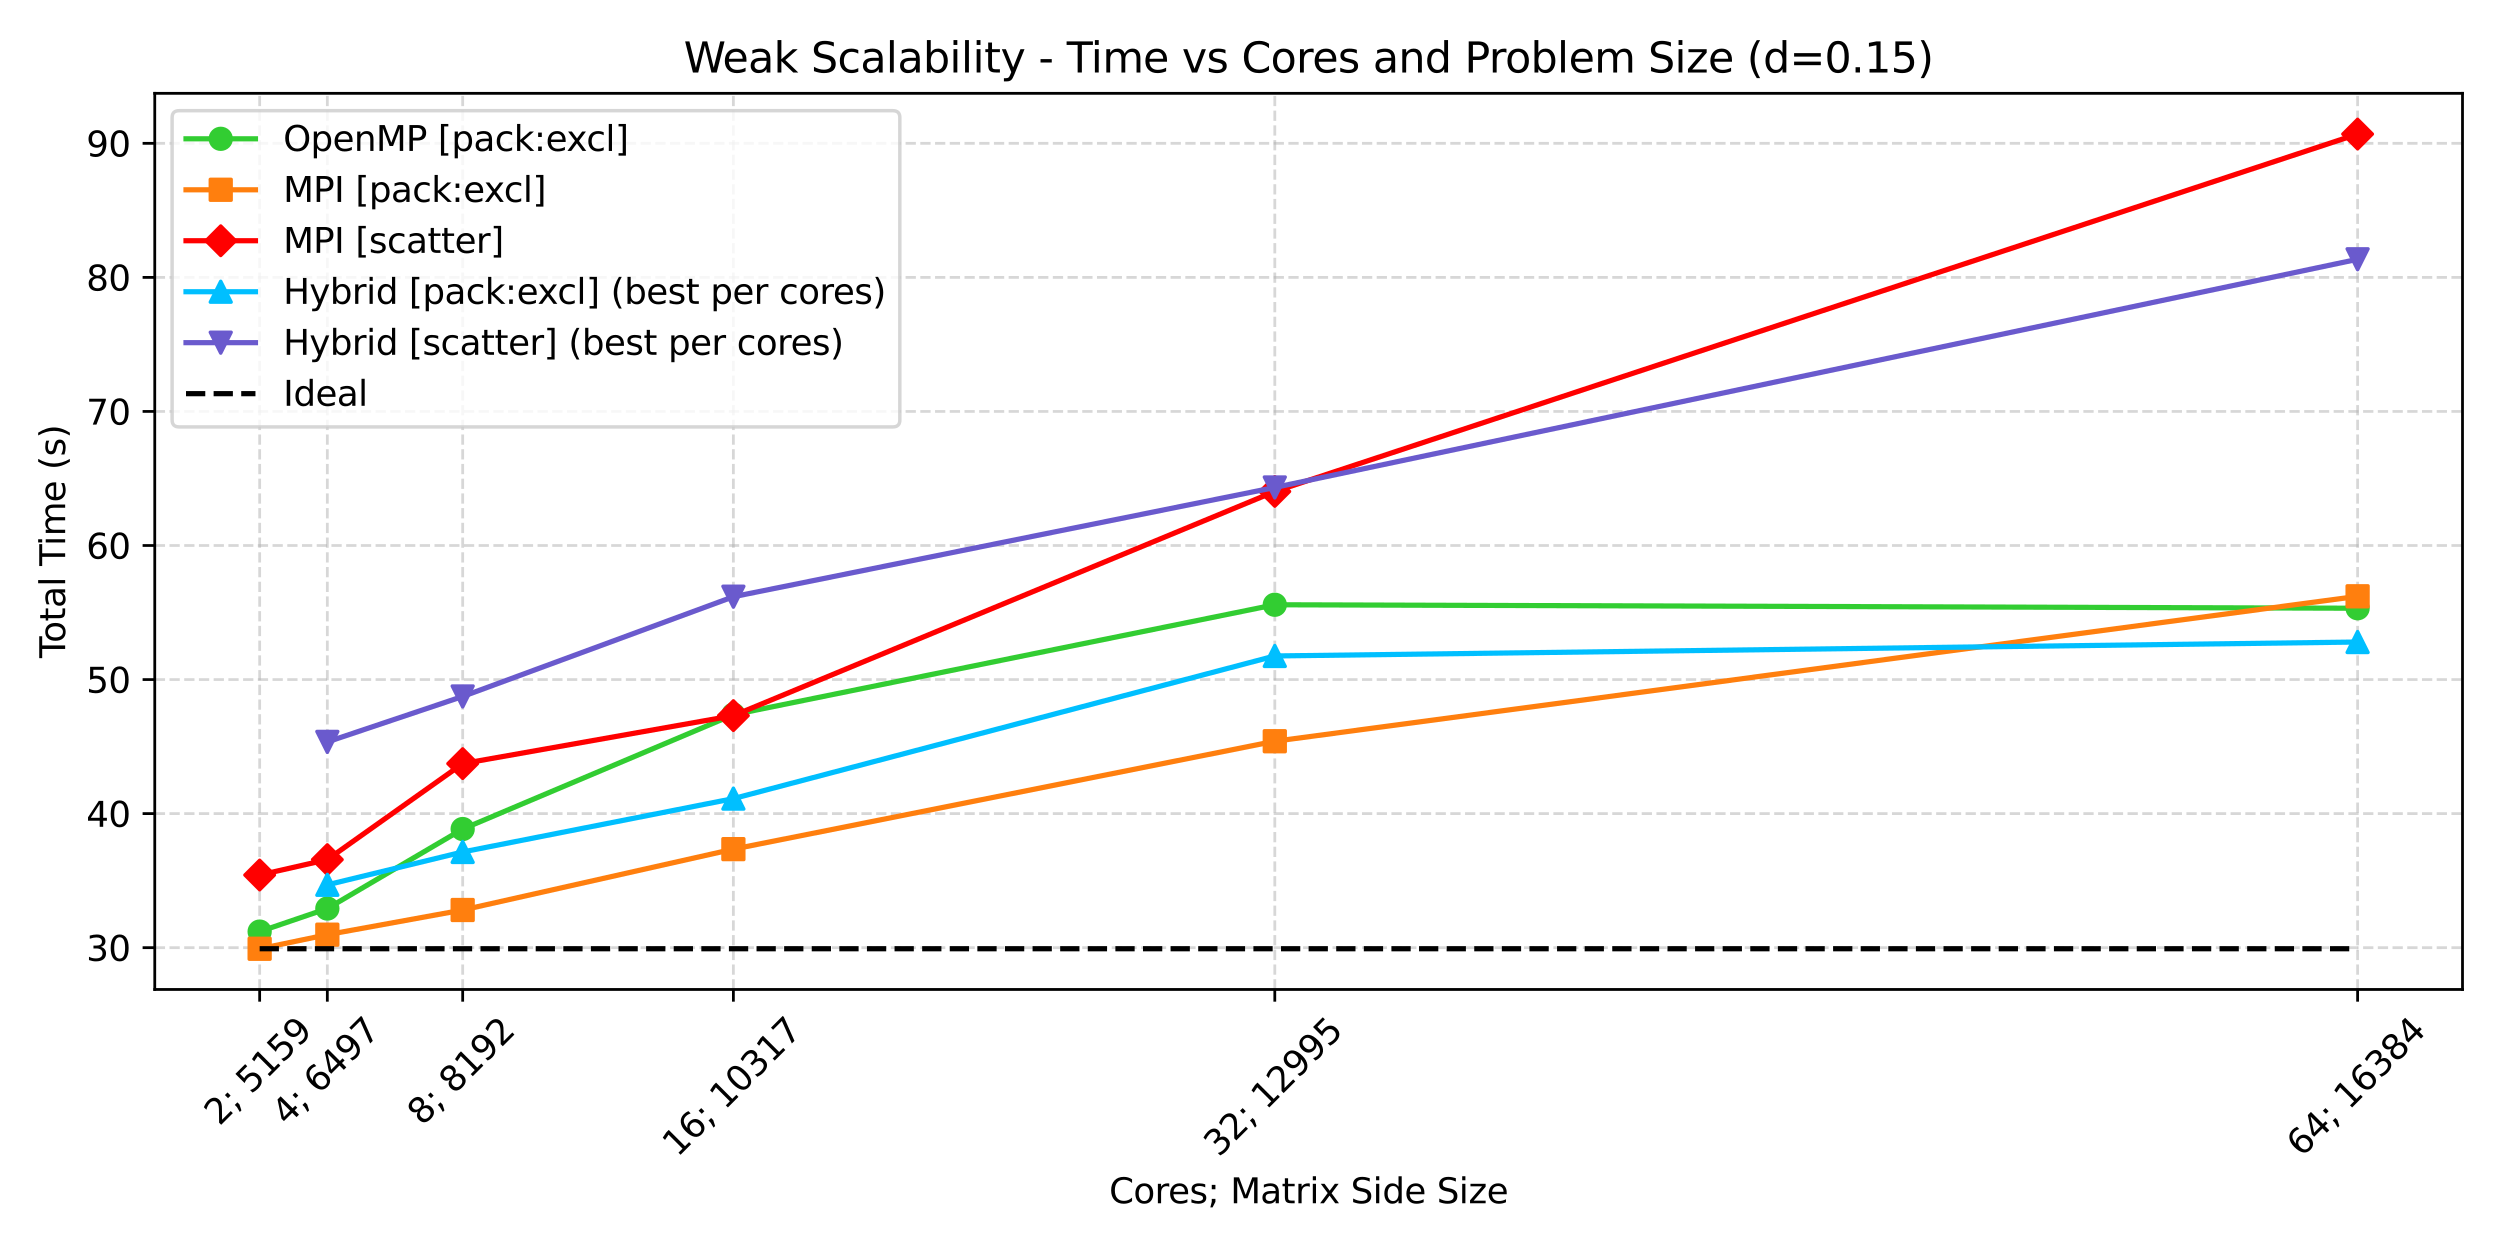 <?xml version="1.0" encoding="utf-8" standalone="no"?>
<!DOCTYPE svg PUBLIC "-//W3C//DTD SVG 1.1//EN"
  "http://www.w3.org/Graphics/SVG/1.1/DTD/svg11.dtd">
<svg xmlns:xlink="http://www.w3.org/1999/xlink" width="720pt" height="360pt" viewBox="0 0 720 360" xmlns="http://www.w3.org/2000/svg" version="1.1">
 <defs>
  <style type="text/css">*{stroke-linejoin: round; stroke-linecap: butt}</style>
 </defs>
 <g id="figure_1">
  <g id="patch_1">
   <path d="M 0 360 
L 720 360 
L 720 0 
L 0 0 
z
" style="fill: #ffffff"/>
  </g>
  <g id="axes_1">
   <g id="patch_2">
    <path d="M 44.57 284.972 
L 709.2 284.972 
L 709.2 26.88 
L 44.57 26.88 
z
" style="fill: #ffffff"/>
   </g>
   <g id="matplotlib.axis_1">
    <g id="xtick_1">
     <g id="line2d_1">
      <path d="M 74.78 284.972 
L 74.78 26.88 
" clip-path="url(#p6bc29e30a0)" style="fill: none; stroke-dasharray: 2.96,1.28; stroke-dashoffset: 0; stroke: #b0b0b0; stroke-opacity: 0.5; stroke-width: 0.8"/>
     </g>
     <g id="line2d_2">
      <defs>
       <path id="md79b2fbd42" d="M 0 0 
L 0 3.5 
" style="stroke: #000000; stroke-width: 0.8"/>
      </defs>
      <g>
       <use xlink:href="#md79b2fbd42" x="74.78" y="284.972" style="stroke: #000000; stroke-width: 0.8"/>
      </g>
     </g>
     <g id="text_1">
      <!-- 2; 5159 -->
      <g transform="translate(63.17 324.469) rotate(-45) scale(0.1 -0.1)">
       <defs>
        <path id="DejaVuSans-32" d="M 1228 531 
L 3431 531 
L 3431 0 
L 469 0 
L 469 531 
Q 828 903 1448 1529 
Q 2069 2156 2228 2338 
Q 2531 2678 2651 2914 
Q 2772 3150 2772 3378 
Q 2772 3750 2511 3984 
Q 2250 4219 1831 4219 
Q 1534 4219 1204 4116 
Q 875 4013 500 3803 
L 500 4441 
Q 881 4594 1212 4672 
Q 1544 4750 1819 4750 
Q 2544 4750 2975 4387 
Q 3406 4025 3406 3419 
Q 3406 3131 3298 2873 
Q 3191 2616 2906 2266 
Q 2828 2175 2409 1742 
Q 1991 1309 1228 531 
z
" transform="scale(0.016)"/>
        <path id="DejaVuSans-3b" d="M 750 3309 
L 1409 3309 
L 1409 2516 
L 750 2516 
L 750 3309 
z
M 750 794 
L 1409 794 
L 1409 256 
L 897 -744 
L 494 -744 
L 750 256 
L 750 794 
z
" transform="scale(0.016)"/>
        <path id="DejaVuSans-20" transform="scale(0.016)"/>
        <path id="DejaVuSans-35" d="M 691 4666 
L 3169 4666 
L 3169 4134 
L 1269 4134 
L 1269 2991 
Q 1406 3038 1543 3061 
Q 1681 3084 1819 3084 
Q 2600 3084 3056 2656 
Q 3513 2228 3513 1497 
Q 3513 744 3044 326 
Q 2575 -91 1722 -91 
Q 1428 -91 1123 -41 
Q 819 9 494 109 
L 494 744 
Q 775 591 1075 516 
Q 1375 441 1709 441 
Q 2250 441 2565 725 
Q 2881 1009 2881 1497 
Q 2881 1984 2565 2268 
Q 2250 2553 1709 2553 
Q 1456 2553 1204 2497 
Q 953 2441 691 2322 
L 691 4666 
z
" transform="scale(0.016)"/>
        <path id="DejaVuSans-31" d="M 794 531 
L 1825 531 
L 1825 4091 
L 703 3866 
L 703 4441 
L 1819 4666 
L 2450 4666 
L 2450 531 
L 3481 531 
L 3481 0 
L 794 0 
L 794 531 
z
" transform="scale(0.016)"/>
        <path id="DejaVuSans-39" d="M 703 97 
L 703 672 
Q 941 559 1184 500 
Q 1428 441 1663 441 
Q 2288 441 2617 861 
Q 2947 1281 2994 2138 
Q 2813 1869 2534 1725 
Q 2256 1581 1919 1581 
Q 1219 1581 811 2004 
Q 403 2428 403 3163 
Q 403 3881 828 4315 
Q 1253 4750 1959 4750 
Q 2769 4750 3195 4129 
Q 3622 3509 3622 2328 
Q 3622 1225 3098 567 
Q 2575 -91 1691 -91 
Q 1453 -91 1209 -44 
Q 966 3 703 97 
z
M 1959 2075 
Q 2384 2075 2632 2365 
Q 2881 2656 2881 3163 
Q 2881 3666 2632 3958 
Q 2384 4250 1959 4250 
Q 1534 4250 1286 3958 
Q 1038 3666 1038 3163 
Q 1038 2656 1286 2365 
Q 1534 2075 1959 2075 
z
" transform="scale(0.016)"/>
       </defs>
       <use xlink:href="#DejaVuSans-32"/>
       <use xlink:href="#DejaVuSans-3b" x="63.623"/>
       <use xlink:href="#DejaVuSans-20" x="97.314"/>
       <use xlink:href="#DejaVuSans-35" x="129.102"/>
       <use xlink:href="#DejaVuSans-31" x="192.725"/>
       <use xlink:href="#DejaVuSans-35" x="256.348"/>
       <use xlink:href="#DejaVuSans-39" x="319.971"/>
      </g>
     </g>
    </g>
    <g id="xtick_2">
     <g id="line2d_3">
      <path d="M 94.271 284.972 
L 94.271 26.88 
" clip-path="url(#p6bc29e30a0)" style="fill: none; stroke-dasharray: 2.96,1.28; stroke-dashoffset: 0; stroke: #b0b0b0; stroke-opacity: 0.5; stroke-width: 0.8"/>
     </g>
     <g id="line2d_4">
      <g>
       <use xlink:href="#md79b2fbd42" x="94.271" y="284.972" style="stroke: #000000; stroke-width: 0.8"/>
      </g>
     </g>
     <g id="text_2">
      <!-- 4; 6497 -->
      <g transform="translate(82.66 324.469) rotate(-45) scale(0.1 -0.1)">
       <defs>
        <path id="DejaVuSans-34" d="M 2419 4116 
L 825 1625 
L 2419 1625 
L 2419 4116 
z
M 2253 4666 
L 3047 4666 
L 3047 1625 
L 3713 1625 
L 3713 1100 
L 3047 1100 
L 3047 0 
L 2419 0 
L 2419 1100 
L 313 1100 
L 313 1709 
L 2253 4666 
z
" transform="scale(0.016)"/>
        <path id="DejaVuSans-36" d="M 2113 2584 
Q 1688 2584 1439 2293 
Q 1191 2003 1191 1497 
Q 1191 994 1439 701 
Q 1688 409 2113 409 
Q 2538 409 2786 701 
Q 3034 994 3034 1497 
Q 3034 2003 2786 2293 
Q 2538 2584 2113 2584 
z
M 3366 4563 
L 3366 3988 
Q 3128 4100 2886 4159 
Q 2644 4219 2406 4219 
Q 1781 4219 1451 3797 
Q 1122 3375 1075 2522 
Q 1259 2794 1537 2939 
Q 1816 3084 2150 3084 
Q 2853 3084 3261 2657 
Q 3669 2231 3669 1497 
Q 3669 778 3244 343 
Q 2819 -91 2113 -91 
Q 1303 -91 875 529 
Q 447 1150 447 2328 
Q 447 3434 972 4092 
Q 1497 4750 2381 4750 
Q 2619 4750 2861 4703 
Q 3103 4656 3366 4563 
z
" transform="scale(0.016)"/>
        <path id="DejaVuSans-37" d="M 525 4666 
L 3525 4666 
L 3525 4397 
L 1831 0 
L 1172 0 
L 2766 4134 
L 525 4134 
L 525 4666 
z
" transform="scale(0.016)"/>
       </defs>
       <use xlink:href="#DejaVuSans-34"/>
       <use xlink:href="#DejaVuSans-3b" x="63.623"/>
       <use xlink:href="#DejaVuSans-20" x="97.314"/>
       <use xlink:href="#DejaVuSans-36" x="129.102"/>
       <use xlink:href="#DejaVuSans-34" x="192.725"/>
       <use xlink:href="#DejaVuSans-39" x="256.348"/>
       <use xlink:href="#DejaVuSans-37" x="319.971"/>
      </g>
     </g>
    </g>
    <g id="xtick_3">
     <g id="line2d_5">
      <path d="M 133.252 284.972 
L 133.252 26.88 
" clip-path="url(#p6bc29e30a0)" style="fill: none; stroke-dasharray: 2.96,1.28; stroke-dashoffset: 0; stroke: #b0b0b0; stroke-opacity: 0.5; stroke-width: 0.8"/>
     </g>
     <g id="line2d_6">
      <g>
       <use xlink:href="#md79b2fbd42" x="133.252" y="284.972" style="stroke: #000000; stroke-width: 0.8"/>
      </g>
     </g>
     <g id="text_3">
      <!-- 8; 8192 -->
      <g transform="translate(121.641 324.469) rotate(-45) scale(0.1 -0.1)">
       <defs>
        <path id="DejaVuSans-38" d="M 2034 2216 
Q 1584 2216 1326 1975 
Q 1069 1734 1069 1313 
Q 1069 891 1326 650 
Q 1584 409 2034 409 
Q 2484 409 2743 651 
Q 3003 894 3003 1313 
Q 3003 1734 2745 1975 
Q 2488 2216 2034 2216 
z
M 1403 2484 
Q 997 2584 770 2862 
Q 544 3141 544 3541 
Q 544 4100 942 4425 
Q 1341 4750 2034 4750 
Q 2731 4750 3128 4425 
Q 3525 4100 3525 3541 
Q 3525 3141 3298 2862 
Q 3072 2584 2669 2484 
Q 3125 2378 3379 2068 
Q 3634 1759 3634 1313 
Q 3634 634 3220 271 
Q 2806 -91 2034 -91 
Q 1263 -91 848 271 
Q 434 634 434 1313 
Q 434 1759 690 2068 
Q 947 2378 1403 2484 
z
M 1172 3481 
Q 1172 3119 1398 2916 
Q 1625 2713 2034 2713 
Q 2441 2713 2670 2916 
Q 2900 3119 2900 3481 
Q 2900 3844 2670 4047 
Q 2441 4250 2034 4250 
Q 1625 4250 1398 4047 
Q 1172 3844 1172 3481 
z
" transform="scale(0.016)"/>
       </defs>
       <use xlink:href="#DejaVuSans-38"/>
       <use xlink:href="#DejaVuSans-3b" x="63.623"/>
       <use xlink:href="#DejaVuSans-20" x="97.314"/>
       <use xlink:href="#DejaVuSans-38" x="129.102"/>
       <use xlink:href="#DejaVuSans-31" x="192.725"/>
       <use xlink:href="#DejaVuSans-39" x="256.348"/>
       <use xlink:href="#DejaVuSans-32" x="319.971"/>
      </g>
     </g>
    </g>
    <g id="xtick_4">
     <g id="line2d_7">
      <path d="M 211.215 284.972 
L 211.215 26.88 
" clip-path="url(#p6bc29e30a0)" style="fill: none; stroke-dasharray: 2.96,1.28; stroke-dashoffset: 0; stroke: #b0b0b0; stroke-opacity: 0.5; stroke-width: 0.8"/>
     </g>
     <g id="line2d_8">
      <g>
       <use xlink:href="#md79b2fbd42" x="211.215" y="284.972" style="stroke: #000000; stroke-width: 0.8"/>
      </g>
     </g>
     <g id="text_4">
      <!-- 16; 10317 -->
      <g transform="translate(195.105 333.467) rotate(-45) scale(0.1 -0.1)">
       <defs>
        <path id="DejaVuSans-30" d="M 2034 4250 
Q 1547 4250 1301 3770 
Q 1056 3291 1056 2328 
Q 1056 1369 1301 889 
Q 1547 409 2034 409 
Q 2525 409 2770 889 
Q 3016 1369 3016 2328 
Q 3016 3291 2770 3770 
Q 2525 4250 2034 4250 
z
M 2034 4750 
Q 2819 4750 3233 4129 
Q 3647 3509 3647 2328 
Q 3647 1150 3233 529 
Q 2819 -91 2034 -91 
Q 1250 -91 836 529 
Q 422 1150 422 2328 
Q 422 3509 836 4129 
Q 1250 4750 2034 4750 
z
" transform="scale(0.016)"/>
        <path id="DejaVuSans-33" d="M 2597 2516 
Q 3050 2419 3304 2112 
Q 3559 1806 3559 1356 
Q 3559 666 3084 287 
Q 2609 -91 1734 -91 
Q 1441 -91 1130 -33 
Q 819 25 488 141 
L 488 750 
Q 750 597 1062 519 
Q 1375 441 1716 441 
Q 2309 441 2620 675 
Q 2931 909 2931 1356 
Q 2931 1769 2642 2001 
Q 2353 2234 1838 2234 
L 1294 2234 
L 1294 2753 
L 1863 2753 
Q 2328 2753 2575 2939 
Q 2822 3125 2822 3475 
Q 2822 3834 2567 4026 
Q 2313 4219 1838 4219 
Q 1578 4219 1281 4162 
Q 984 4106 628 3988 
L 628 4550 
Q 988 4650 1302 4700 
Q 1616 4750 1894 4750 
Q 2613 4750 3031 4423 
Q 3450 4097 3450 3541 
Q 3450 3153 3228 2886 
Q 3006 2619 2597 2516 
z
" transform="scale(0.016)"/>
       </defs>
       <use xlink:href="#DejaVuSans-31"/>
       <use xlink:href="#DejaVuSans-36" x="63.623"/>
       <use xlink:href="#DejaVuSans-3b" x="127.246"/>
       <use xlink:href="#DejaVuSans-20" x="160.938"/>
       <use xlink:href="#DejaVuSans-31" x="192.725"/>
       <use xlink:href="#DejaVuSans-30" x="256.348"/>
       <use xlink:href="#DejaVuSans-33" x="319.971"/>
       <use xlink:href="#DejaVuSans-31" x="383.594"/>
       <use xlink:href="#DejaVuSans-37" x="447.217"/>
      </g>
     </g>
    </g>
    <g id="xtick_5">
     <g id="line2d_9">
      <path d="M 367.14 284.972 
L 367.14 26.88 
" clip-path="url(#p6bc29e30a0)" style="fill: none; stroke-dasharray: 2.96,1.28; stroke-dashoffset: 0; stroke: #b0b0b0; stroke-opacity: 0.5; stroke-width: 0.8"/>
     </g>
     <g id="line2d_10">
      <g>
       <use xlink:href="#md79b2fbd42" x="367.14" y="284.972" style="stroke: #000000; stroke-width: 0.8"/>
      </g>
     </g>
     <g id="text_5">
      <!-- 32; 12995 -->
      <g transform="translate(351.03 333.467) rotate(-45) scale(0.1 -0.1)">
       <use xlink:href="#DejaVuSans-33"/>
       <use xlink:href="#DejaVuSans-32" x="63.623"/>
       <use xlink:href="#DejaVuSans-3b" x="127.246"/>
       <use xlink:href="#DejaVuSans-20" x="160.938"/>
       <use xlink:href="#DejaVuSans-31" x="192.725"/>
       <use xlink:href="#DejaVuSans-32" x="256.348"/>
       <use xlink:href="#DejaVuSans-39" x="319.971"/>
       <use xlink:href="#DejaVuSans-39" x="383.594"/>
       <use xlink:href="#DejaVuSans-35" x="447.217"/>
      </g>
     </g>
    </g>
    <g id="xtick_6">
     <g id="line2d_11">
      <path d="M 678.99 284.972 
L 678.99 26.88 
" clip-path="url(#p6bc29e30a0)" style="fill: none; stroke-dasharray: 2.96,1.28; stroke-dashoffset: 0; stroke: #b0b0b0; stroke-opacity: 0.5; stroke-width: 0.8"/>
     </g>
     <g id="line2d_12">
      <g>
       <use xlink:href="#md79b2fbd42" x="678.99" y="284.972" style="stroke: #000000; stroke-width: 0.8"/>
      </g>
     </g>
     <g id="text_6">
      <!-- 64; 16384 -->
      <g transform="translate(662.88 333.467) rotate(-45) scale(0.1 -0.1)">
       <use xlink:href="#DejaVuSans-36"/>
       <use xlink:href="#DejaVuSans-34" x="63.623"/>
       <use xlink:href="#DejaVuSans-3b" x="127.246"/>
       <use xlink:href="#DejaVuSans-20" x="160.938"/>
       <use xlink:href="#DejaVuSans-31" x="192.725"/>
       <use xlink:href="#DejaVuSans-36" x="256.348"/>
       <use xlink:href="#DejaVuSans-33" x="319.971"/>
       <use xlink:href="#DejaVuSans-38" x="383.594"/>
       <use xlink:href="#DejaVuSans-34" x="447.217"/>
      </g>
     </g>
    </g>
    <g id="text_7">
     <!-- Cores; Matrix Side Size -->
     <g transform="translate(319.438 346.536) scale(0.1 -0.1)">
      <defs>
       <path id="DejaVuSans-43" d="M 4122 4306 
L 4122 3641 
Q 3803 3938 3442 4084 
Q 3081 4231 2675 4231 
Q 1875 4231 1450 3742 
Q 1025 3253 1025 2328 
Q 1025 1406 1450 917 
Q 1875 428 2675 428 
Q 3081 428 3442 575 
Q 3803 722 4122 1019 
L 4122 359 
Q 3791 134 3420 21 
Q 3050 -91 2638 -91 
Q 1578 -91 968 557 
Q 359 1206 359 2328 
Q 359 3453 968 4101 
Q 1578 4750 2638 4750 
Q 3056 4750 3426 4639 
Q 3797 4528 4122 4306 
z
" transform="scale(0.016)"/>
       <path id="DejaVuSans-6f" d="M 1959 3097 
Q 1497 3097 1228 2736 
Q 959 2375 959 1747 
Q 959 1119 1226 758 
Q 1494 397 1959 397 
Q 2419 397 2687 759 
Q 2956 1122 2956 1747 
Q 2956 2369 2687 2733 
Q 2419 3097 1959 3097 
z
M 1959 3584 
Q 2709 3584 3137 3096 
Q 3566 2609 3566 1747 
Q 3566 888 3137 398 
Q 2709 -91 1959 -91 
Q 1206 -91 779 398 
Q 353 888 353 1747 
Q 353 2609 779 3096 
Q 1206 3584 1959 3584 
z
" transform="scale(0.016)"/>
       <path id="DejaVuSans-72" d="M 2631 2963 
Q 2534 3019 2420 3045 
Q 2306 3072 2169 3072 
Q 1681 3072 1420 2755 
Q 1159 2438 1159 1844 
L 1159 0 
L 581 0 
L 581 3500 
L 1159 3500 
L 1159 2956 
Q 1341 3275 1631 3429 
Q 1922 3584 2338 3584 
Q 2397 3584 2469 3576 
Q 2541 3569 2628 3553 
L 2631 2963 
z
" transform="scale(0.016)"/>
       <path id="DejaVuSans-65" d="M 3597 1894 
L 3597 1613 
L 953 1613 
Q 991 1019 1311 708 
Q 1631 397 2203 397 
Q 2534 397 2845 478 
Q 3156 559 3463 722 
L 3463 178 
Q 3153 47 2828 -22 
Q 2503 -91 2169 -91 
Q 1331 -91 842 396 
Q 353 884 353 1716 
Q 353 2575 817 3079 
Q 1281 3584 2069 3584 
Q 2775 3584 3186 3129 
Q 3597 2675 3597 1894 
z
M 3022 2063 
Q 3016 2534 2758 2815 
Q 2500 3097 2075 3097 
Q 1594 3097 1305 2825 
Q 1016 2553 972 2059 
L 3022 2063 
z
" transform="scale(0.016)"/>
       <path id="DejaVuSans-73" d="M 2834 3397 
L 2834 2853 
Q 2591 2978 2328 3040 
Q 2066 3103 1784 3103 
Q 1356 3103 1142 2972 
Q 928 2841 928 2578 
Q 928 2378 1081 2264 
Q 1234 2150 1697 2047 
L 1894 2003 
Q 2506 1872 2764 1633 
Q 3022 1394 3022 966 
Q 3022 478 2636 193 
Q 2250 -91 1575 -91 
Q 1294 -91 989 -36 
Q 684 19 347 128 
L 347 722 
Q 666 556 975 473 
Q 1284 391 1588 391 
Q 1994 391 2212 530 
Q 2431 669 2431 922 
Q 2431 1156 2273 1281 
Q 2116 1406 1581 1522 
L 1381 1569 
Q 847 1681 609 1914 
Q 372 2147 372 2553 
Q 372 3047 722 3315 
Q 1072 3584 1716 3584 
Q 2034 3584 2315 3537 
Q 2597 3491 2834 3397 
z
" transform="scale(0.016)"/>
       <path id="DejaVuSans-4d" d="M 628 4666 
L 1569 4666 
L 2759 1491 
L 3956 4666 
L 4897 4666 
L 4897 0 
L 4281 0 
L 4281 4097 
L 3078 897 
L 2444 897 
L 1241 4097 
L 1241 0 
L 628 0 
L 628 4666 
z
" transform="scale(0.016)"/>
       <path id="DejaVuSans-61" d="M 2194 1759 
Q 1497 1759 1228 1600 
Q 959 1441 959 1056 
Q 959 750 1161 570 
Q 1363 391 1709 391 
Q 2188 391 2477 730 
Q 2766 1069 2766 1631 
L 2766 1759 
L 2194 1759 
z
M 3341 1997 
L 3341 0 
L 2766 0 
L 2766 531 
Q 2569 213 2275 61 
Q 1981 -91 1556 -91 
Q 1019 -91 701 211 
Q 384 513 384 1019 
Q 384 1609 779 1909 
Q 1175 2209 1959 2209 
L 2766 2209 
L 2766 2266 
Q 2766 2663 2505 2880 
Q 2244 3097 1772 3097 
Q 1472 3097 1187 3025 
Q 903 2953 641 2809 
L 641 3341 
Q 956 3463 1253 3523 
Q 1550 3584 1831 3584 
Q 2591 3584 2966 3190 
Q 3341 2797 3341 1997 
z
" transform="scale(0.016)"/>
       <path id="DejaVuSans-74" d="M 1172 4494 
L 1172 3500 
L 2356 3500 
L 2356 3053 
L 1172 3053 
L 1172 1153 
Q 1172 725 1289 603 
Q 1406 481 1766 481 
L 2356 481 
L 2356 0 
L 1766 0 
Q 1100 0 847 248 
Q 594 497 594 1153 
L 594 3053 
L 172 3053 
L 172 3500 
L 594 3500 
L 594 4494 
L 1172 4494 
z
" transform="scale(0.016)"/>
       <path id="DejaVuSans-69" d="M 603 3500 
L 1178 3500 
L 1178 0 
L 603 0 
L 603 3500 
z
M 603 4863 
L 1178 4863 
L 1178 4134 
L 603 4134 
L 603 4863 
z
" transform="scale(0.016)"/>
       <path id="DejaVuSans-78" d="M 3513 3500 
L 2247 1797 
L 3578 0 
L 2900 0 
L 1881 1375 
L 863 0 
L 184 0 
L 1544 1831 
L 300 3500 
L 978 3500 
L 1906 2253 
L 2834 3500 
L 3513 3500 
z
" transform="scale(0.016)"/>
       <path id="DejaVuSans-53" d="M 3425 4513 
L 3425 3897 
Q 3066 4069 2747 4153 
Q 2428 4238 2131 4238 
Q 1616 4238 1336 4038 
Q 1056 3838 1056 3469 
Q 1056 3159 1242 3001 
Q 1428 2844 1947 2747 
L 2328 2669 
Q 3034 2534 3370 2195 
Q 3706 1856 3706 1288 
Q 3706 609 3251 259 
Q 2797 -91 1919 -91 
Q 1588 -91 1214 -16 
Q 841 59 441 206 
L 441 856 
Q 825 641 1194 531 
Q 1563 422 1919 422 
Q 2459 422 2753 634 
Q 3047 847 3047 1241 
Q 3047 1584 2836 1778 
Q 2625 1972 2144 2069 
L 1759 2144 
Q 1053 2284 737 2584 
Q 422 2884 422 3419 
Q 422 4038 858 4394 
Q 1294 4750 2059 4750 
Q 2388 4750 2728 4690 
Q 3069 4631 3425 4513 
z
" transform="scale(0.016)"/>
       <path id="DejaVuSans-64" d="M 2906 2969 
L 2906 4863 
L 3481 4863 
L 3481 0 
L 2906 0 
L 2906 525 
Q 2725 213 2448 61 
Q 2172 -91 1784 -91 
Q 1150 -91 751 415 
Q 353 922 353 1747 
Q 353 2572 751 3078 
Q 1150 3584 1784 3584 
Q 2172 3584 2448 3432 
Q 2725 3281 2906 2969 
z
M 947 1747 
Q 947 1113 1208 752 
Q 1469 391 1925 391 
Q 2381 391 2643 752 
Q 2906 1113 2906 1747 
Q 2906 2381 2643 2742 
Q 2381 3103 1925 3103 
Q 1469 3103 1208 2742 
Q 947 2381 947 1747 
z
" transform="scale(0.016)"/>
       <path id="DejaVuSans-7a" d="M 353 3500 
L 3084 3500 
L 3084 2975 
L 922 459 
L 3084 459 
L 3084 0 
L 275 0 
L 275 525 
L 2438 3041 
L 353 3041 
L 353 3500 
z
" transform="scale(0.016)"/>
      </defs>
      <use xlink:href="#DejaVuSans-43"/>
      <use xlink:href="#DejaVuSans-6f" x="69.824"/>
      <use xlink:href="#DejaVuSans-72" x="131.006"/>
      <use xlink:href="#DejaVuSans-65" x="169.869"/>
      <use xlink:href="#DejaVuSans-73" x="231.393"/>
      <use xlink:href="#DejaVuSans-3b" x="283.492"/>
      <use xlink:href="#DejaVuSans-20" x="317.184"/>
      <use xlink:href="#DejaVuSans-4d" x="348.971"/>
      <use xlink:href="#DejaVuSans-61" x="435.25"/>
      <use xlink:href="#DejaVuSans-74" x="496.529"/>
      <use xlink:href="#DejaVuSans-72" x="535.738"/>
      <use xlink:href="#DejaVuSans-69" x="576.852"/>
      <use xlink:href="#DejaVuSans-78" x="604.635"/>
      <use xlink:href="#DejaVuSans-20" x="663.814"/>
      <use xlink:href="#DejaVuSans-53" x="695.602"/>
      <use xlink:href="#DejaVuSans-69" x="759.078"/>
      <use xlink:href="#DejaVuSans-64" x="786.861"/>
      <use xlink:href="#DejaVuSans-65" x="850.338"/>
      <use xlink:href="#DejaVuSans-20" x="911.861"/>
      <use xlink:href="#DejaVuSans-53" x="943.648"/>
      <use xlink:href="#DejaVuSans-69" x="1007.125"/>
      <use xlink:href="#DejaVuSans-7a" x="1034.908"/>
      <use xlink:href="#DejaVuSans-65" x="1087.398"/>
     </g>
    </g>
   </g>
   <g id="matplotlib.axis_2">
    <g id="ytick_1">
     <g id="line2d_13">
      <path d="M 44.57 272.932 
L 709.2 272.932 
" clip-path="url(#p6bc29e30a0)" style="fill: none; stroke-dasharray: 2.96,1.28; stroke-dashoffset: 0; stroke: #b0b0b0; stroke-opacity: 0.5; stroke-width: 0.8"/>
     </g>
     <g id="line2d_14">
      <defs>
       <path id="m579bb3f2a2" d="M 0 0 
L -3.5 0 
" style="stroke: #000000; stroke-width: 0.8"/>
      </defs>
      <g>
       <use xlink:href="#m579bb3f2a2" x="44.57" y="272.932" style="stroke: #000000; stroke-width: 0.8"/>
      </g>
     </g>
     <g id="text_8">
      <!-- 30 -->
      <g transform="translate(24.845 276.731) scale(0.1 -0.1)">
       <use xlink:href="#DejaVuSans-33"/>
       <use xlink:href="#DejaVuSans-30" x="63.623"/>
      </g>
     </g>
    </g>
    <g id="ytick_2">
     <g id="line2d_15">
      <path d="M 44.57 234.323 
L 709.2 234.323 
" clip-path="url(#p6bc29e30a0)" style="fill: none; stroke-dasharray: 2.96,1.28; stroke-dashoffset: 0; stroke: #b0b0b0; stroke-opacity: 0.5; stroke-width: 0.8"/>
     </g>
     <g id="line2d_16">
      <g>
       <use xlink:href="#m579bb3f2a2" x="44.57" y="234.323" style="stroke: #000000; stroke-width: 0.8"/>
      </g>
     </g>
     <g id="text_9">
      <!-- 40 -->
      <g transform="translate(24.845 238.122) scale(0.1 -0.1)">
       <use xlink:href="#DejaVuSans-34"/>
       <use xlink:href="#DejaVuSans-30" x="63.623"/>
      </g>
     </g>
    </g>
    <g id="ytick_3">
     <g id="line2d_17">
      <path d="M 44.57 195.713 
L 709.2 195.713 
" clip-path="url(#p6bc29e30a0)" style="fill: none; stroke-dasharray: 2.96,1.28; stroke-dashoffset: 0; stroke: #b0b0b0; stroke-opacity: 0.5; stroke-width: 0.8"/>
     </g>
     <g id="line2d_18">
      <g>
       <use xlink:href="#m579bb3f2a2" x="44.57" y="195.713" style="stroke: #000000; stroke-width: 0.8"/>
      </g>
     </g>
     <g id="text_10">
      <!-- 50 -->
      <g transform="translate(24.845 199.512) scale(0.1 -0.1)">
       <use xlink:href="#DejaVuSans-35"/>
       <use xlink:href="#DejaVuSans-30" x="63.623"/>
      </g>
     </g>
    </g>
    <g id="ytick_4">
     <g id="line2d_19">
      <path d="M 44.57 157.104 
L 709.2 157.104 
" clip-path="url(#p6bc29e30a0)" style="fill: none; stroke-dasharray: 2.96,1.28; stroke-dashoffset: 0; stroke: #b0b0b0; stroke-opacity: 0.5; stroke-width: 0.8"/>
     </g>
     <g id="line2d_20">
      <g>
       <use xlink:href="#m579bb3f2a2" x="44.57" y="157.104" style="stroke: #000000; stroke-width: 0.8"/>
      </g>
     </g>
     <g id="text_11">
      <!-- 60 -->
      <g transform="translate(24.845 160.903) scale(0.1 -0.1)">
       <use xlink:href="#DejaVuSans-36"/>
       <use xlink:href="#DejaVuSans-30" x="63.623"/>
      </g>
     </g>
    </g>
    <g id="ytick_5">
     <g id="line2d_21">
      <path d="M 44.57 118.494 
L 709.2 118.494 
" clip-path="url(#p6bc29e30a0)" style="fill: none; stroke-dasharray: 2.96,1.28; stroke-dashoffset: 0; stroke: #b0b0b0; stroke-opacity: 0.5; stroke-width: 0.8"/>
     </g>
     <g id="line2d_22">
      <g>
       <use xlink:href="#m579bb3f2a2" x="44.57" y="118.494" style="stroke: #000000; stroke-width: 0.8"/>
      </g>
     </g>
     <g id="text_12">
      <!-- 70 -->
      <g transform="translate(24.845 122.294) scale(0.1 -0.1)">
       <use xlink:href="#DejaVuSans-37"/>
       <use xlink:href="#DejaVuSans-30" x="63.623"/>
      </g>
     </g>
    </g>
    <g id="ytick_6">
     <g id="line2d_23">
      <path d="M 44.57 79.885 
L 709.2 79.885 
" clip-path="url(#p6bc29e30a0)" style="fill: none; stroke-dasharray: 2.96,1.28; stroke-dashoffset: 0; stroke: #b0b0b0; stroke-opacity: 0.5; stroke-width: 0.8"/>
     </g>
     <g id="line2d_24">
      <g>
       <use xlink:href="#m579bb3f2a2" x="44.57" y="79.885" style="stroke: #000000; stroke-width: 0.8"/>
      </g>
     </g>
     <g id="text_13">
      <!-- 80 -->
      <g transform="translate(24.845 83.684) scale(0.1 -0.1)">
       <use xlink:href="#DejaVuSans-38"/>
       <use xlink:href="#DejaVuSans-30" x="63.623"/>
      </g>
     </g>
    </g>
    <g id="ytick_7">
     <g id="line2d_25">
      <path d="M 44.57 41.276 
L 709.2 41.276 
" clip-path="url(#p6bc29e30a0)" style="fill: none; stroke-dasharray: 2.96,1.28; stroke-dashoffset: 0; stroke: #b0b0b0; stroke-opacity: 0.5; stroke-width: 0.8"/>
     </g>
     <g id="line2d_26">
      <g>
       <use xlink:href="#m579bb3f2a2" x="44.57" y="41.276" style="stroke: #000000; stroke-width: 0.8"/>
      </g>
     </g>
     <g id="text_14">
      <!-- 90 -->
      <g transform="translate(24.845 45.075) scale(0.1 -0.1)">
       <use xlink:href="#DejaVuSans-39"/>
       <use xlink:href="#DejaVuSans-30" x="63.623"/>
      </g>
     </g>
    </g>
    <g id="text_15">
     <!-- Total Time (s) -->
     <g transform="translate(18.765 189.521) rotate(-90) scale(0.1 -0.1)">
      <defs>
       <path id="DejaVuSans-54" d="M -19 4666 
L 3928 4666 
L 3928 4134 
L 2272 4134 
L 2272 0 
L 1638 0 
L 1638 4134 
L -19 4134 
L -19 4666 
z
" transform="scale(0.016)"/>
       <path id="DejaVuSans-6c" d="M 603 4863 
L 1178 4863 
L 1178 0 
L 603 0 
L 603 4863 
z
" transform="scale(0.016)"/>
       <path id="DejaVuSans-6d" d="M 3328 2828 
Q 3544 3216 3844 3400 
Q 4144 3584 4550 3584 
Q 5097 3584 5394 3201 
Q 5691 2819 5691 2113 
L 5691 0 
L 5113 0 
L 5113 2094 
Q 5113 2597 4934 2840 
Q 4756 3084 4391 3084 
Q 3944 3084 3684 2787 
Q 3425 2491 3425 1978 
L 3425 0 
L 2847 0 
L 2847 2094 
Q 2847 2600 2669 2842 
Q 2491 3084 2119 3084 
Q 1678 3084 1418 2786 
Q 1159 2488 1159 1978 
L 1159 0 
L 581 0 
L 581 3500 
L 1159 3500 
L 1159 2956 
Q 1356 3278 1631 3431 
Q 1906 3584 2284 3584 
Q 2666 3584 2933 3390 
Q 3200 3197 3328 2828 
z
" transform="scale(0.016)"/>
       <path id="DejaVuSans-28" d="M 1984 4856 
Q 1566 4138 1362 3434 
Q 1159 2731 1159 2009 
Q 1159 1288 1364 580 
Q 1569 -128 1984 -844 
L 1484 -844 
Q 1016 -109 783 600 
Q 550 1309 550 2009 
Q 550 2706 781 3412 
Q 1013 4119 1484 4856 
L 1984 4856 
z
" transform="scale(0.016)"/>
       <path id="DejaVuSans-29" d="M 513 4856 
L 1013 4856 
Q 1481 4119 1714 3412 
Q 1947 2706 1947 2009 
Q 1947 1309 1714 600 
Q 1481 -109 1013 -844 
L 513 -844 
Q 928 -128 1133 580 
Q 1338 1288 1338 2009 
Q 1338 2731 1133 3434 
Q 928 4138 513 4856 
z
" transform="scale(0.016)"/>
      </defs>
      <use xlink:href="#DejaVuSans-54"/>
      <use xlink:href="#DejaVuSans-6f" x="44.084"/>
      <use xlink:href="#DejaVuSans-74" x="105.266"/>
      <use xlink:href="#DejaVuSans-61" x="144.475"/>
      <use xlink:href="#DejaVuSans-6c" x="205.754"/>
      <use xlink:href="#DejaVuSans-20" x="233.537"/>
      <use xlink:href="#DejaVuSans-54" x="265.324"/>
      <use xlink:href="#DejaVuSans-69" x="323.283"/>
      <use xlink:href="#DejaVuSans-6d" x="351.066"/>
      <use xlink:href="#DejaVuSans-65" x="448.479"/>
      <use xlink:href="#DejaVuSans-20" x="510.002"/>
      <use xlink:href="#DejaVuSans-28" x="541.789"/>
      <use xlink:href="#DejaVuSans-73" x="580.803"/>
      <use xlink:href="#DejaVuSans-29" x="632.902"/>
     </g>
    </g>
   </g>
   <g id="line2d_27">
    <path d="M 74.78 268.299 
L 94.271 261.658 
L 133.252 238.763 
L 211.215 205.829 
L 367.14 174.169 
L 678.99 175.173 
" clip-path="url(#p6bc29e30a0)" style="fill: none; stroke: #32cd32; stroke-width: 1.5; stroke-linecap: square"/>
    <defs>
     <path id="m9d5c65fdd3" d="M 0 3 
C 0.796 3 1.559 2.684 2.121 2.121 
C 2.684 1.559 3 0.796 3 0 
C 3 -0.796 2.684 -1.559 2.121 -2.121 
C 1.559 -2.684 0.796 -3 0 -3 
C -0.796 -3 -1.559 -2.684 -2.121 -2.121 
C -2.684 -1.559 -3 -0.796 -3 0 
C -3 0.796 -2.684 1.559 -2.121 2.121 
C -1.559 2.684 -0.796 3 0 3 
z
" style="stroke: #32cd32"/>
    </defs>
    <g clip-path="url(#p6bc29e30a0)">
     <use xlink:href="#m9d5c65fdd3" x="74.78" y="268.299" style="fill: #32cd32; stroke: #32cd32"/>
     <use xlink:href="#m9d5c65fdd3" x="94.271" y="261.658" style="fill: #32cd32; stroke: #32cd32"/>
     <use xlink:href="#m9d5c65fdd3" x="133.252" y="238.763" style="fill: #32cd32; stroke: #32cd32"/>
     <use xlink:href="#m9d5c65fdd3" x="211.215" y="205.829" style="fill: #32cd32; stroke: #32cd32"/>
     <use xlink:href="#m9d5c65fdd3" x="367.14" y="174.169" style="fill: #32cd32; stroke: #32cd32"/>
     <use xlink:href="#m9d5c65fdd3" x="678.99" y="175.173" style="fill: #32cd32; stroke: #32cd32"/>
    </g>
   </g>
   <g id="line2d_28">
    <path d="M 74.78 273.241 
L 94.271 269.187 
L 133.252 262.083 
L 211.215 244.554 
L 367.14 213.474 
L 678.99 171.737 
" clip-path="url(#p6bc29e30a0)" style="fill: none; stroke: #ff7f0e; stroke-width: 1.5; stroke-linecap: square"/>
    <defs>
     <path id="mced4fd637d" d="M -3 3 
L 3 3 
L 3 -3 
L -3 -3 
z
" style="stroke: #ff7f0e; stroke-linejoin: miter"/>
    </defs>
    <g clip-path="url(#p6bc29e30a0)">
     <use xlink:href="#mced4fd637d" x="74.78" y="273.241" style="fill: #ff7f0e; stroke: #ff7f0e; stroke-linejoin: miter"/>
     <use xlink:href="#mced4fd637d" x="94.271" y="269.187" style="fill: #ff7f0e; stroke: #ff7f0e; stroke-linejoin: miter"/>
     <use xlink:href="#mced4fd637d" x="133.252" y="262.083" style="fill: #ff7f0e; stroke: #ff7f0e; stroke-linejoin: miter"/>
     <use xlink:href="#mced4fd637d" x="211.215" y="244.554" style="fill: #ff7f0e; stroke: #ff7f0e; stroke-linejoin: miter"/>
     <use xlink:href="#mced4fd637d" x="367.14" y="213.474" style="fill: #ff7f0e; stroke: #ff7f0e; stroke-linejoin: miter"/>
     <use xlink:href="#mced4fd637d" x="678.99" y="171.737" style="fill: #ff7f0e; stroke: #ff7f0e; stroke-linejoin: miter"/>
    </g>
   </g>
   <g id="line2d_29">
    <path d="M 74.78 252.006 
L 94.271 247.566 
L 133.252 219.921 
L 211.215 206.099 
L 367.14 141.544 
L 678.99 38.611 
" clip-path="url(#p6bc29e30a0)" style="fill: none; stroke: #ff0000; stroke-width: 1.5; stroke-linecap: square"/>
    <defs>
     <path id="m3a54f39300" d="M 0 4.243 
L 4.243 0 
L 0 -4.243 
L -4.243 0 
z
" style="stroke: #ff0000; stroke-linejoin: miter"/>
    </defs>
    <g clip-path="url(#p6bc29e30a0)">
     <use xlink:href="#m3a54f39300" x="74.78" y="252.006" style="fill: #ff0000; stroke: #ff0000; stroke-linejoin: miter"/>
     <use xlink:href="#m3a54f39300" x="94.271" y="247.566" style="fill: #ff0000; stroke: #ff0000; stroke-linejoin: miter"/>
     <use xlink:href="#m3a54f39300" x="133.252" y="219.921" style="fill: #ff0000; stroke: #ff0000; stroke-linejoin: miter"/>
     <use xlink:href="#m3a54f39300" x="211.215" y="206.099" style="fill: #ff0000; stroke: #ff0000; stroke-linejoin: miter"/>
     <use xlink:href="#m3a54f39300" x="367.14" y="141.544" style="fill: #ff0000; stroke: #ff0000; stroke-linejoin: miter"/>
     <use xlink:href="#m3a54f39300" x="678.99" y="38.611" style="fill: #ff0000; stroke: #ff0000; stroke-linejoin: miter"/>
    </g>
   </g>
   <g id="line2d_30">
    <path d="M 94.271 254.824 
L 133.252 245.365 
L 211.215 229.998 
L 367.14 188.918 
L 678.99 184.903 
" clip-path="url(#p6bc29e30a0)" style="fill: none; stroke: #00bfff; stroke-width: 1.5; stroke-linecap: square"/>
    <defs>
     <path id="m3fbe1afa9b" d="M 0 -3 
L -3 3 
L 3 3 
z
" style="stroke: #00bfff; stroke-linejoin: miter"/>
    </defs>
    <g clip-path="url(#p6bc29e30a0)">
     <use xlink:href="#m3fbe1afa9b" x="94.271" y="254.824" style="fill: #00bfff; stroke: #00bfff; stroke-linejoin: miter"/>
     <use xlink:href="#m3fbe1afa9b" x="133.252" y="245.365" style="fill: #00bfff; stroke: #00bfff; stroke-linejoin: miter"/>
     <use xlink:href="#m3fbe1afa9b" x="211.215" y="229.998" style="fill: #00bfff; stroke: #00bfff; stroke-linejoin: miter"/>
     <use xlink:href="#m3fbe1afa9b" x="367.14" y="188.918" style="fill: #00bfff; stroke: #00bfff; stroke-linejoin: miter"/>
     <use xlink:href="#m3fbe1afa9b" x="678.99" y="184.903" style="fill: #00bfff; stroke: #00bfff; stroke-linejoin: miter"/>
    </g>
   </g>
   <g id="line2d_31">
    <path d="M 94.271 213.667 
L 133.252 200.578 
L 211.215 171.853 
L 367.14 140.386 
L 678.99 74.673 
" clip-path="url(#p6bc29e30a0)" style="fill: none; stroke: #6a5acd; stroke-width: 1.5; stroke-linecap: square"/>
    <defs>
     <path id="m3b8c9d2aa6" d="M -0 3 
L 3 -3 
L -3 -3 
z
" style="stroke: #6a5acd; stroke-linejoin: miter"/>
    </defs>
    <g clip-path="url(#p6bc29e30a0)">
     <use xlink:href="#m3b8c9d2aa6" x="94.271" y="213.667" style="fill: #6a5acd; stroke: #6a5acd; stroke-linejoin: miter"/>
     <use xlink:href="#m3b8c9d2aa6" x="133.252" y="200.578" style="fill: #6a5acd; stroke: #6a5acd; stroke-linejoin: miter"/>
     <use xlink:href="#m3b8c9d2aa6" x="211.215" y="171.853" style="fill: #6a5acd; stroke: #6a5acd; stroke-linejoin: miter"/>
     <use xlink:href="#m3b8c9d2aa6" x="367.14" y="140.386" style="fill: #6a5acd; stroke: #6a5acd; stroke-linejoin: miter"/>
     <use xlink:href="#m3b8c9d2aa6" x="678.99" y="74.673" style="fill: #6a5acd; stroke: #6a5acd; stroke-linejoin: miter"/>
    </g>
   </g>
   <g id="LineCollection_1">
    <path d="M 74.78 273.241 
L 678.99 273.241 
" clip-path="url(#p6bc29e30a0)" style="fill: none; stroke-dasharray: 5.55,2.4; stroke-dashoffset: 0; stroke: #000000; stroke-width: 1.5"/>
   </g>
   <g id="patch_3">
    <path d="M 44.57 284.972 
L 44.57 26.88 
" style="fill: none; stroke: #000000; stroke-width: 0.8; stroke-linejoin: miter; stroke-linecap: square"/>
   </g>
   <g id="patch_4">
    <path d="M 709.2 284.972 
L 709.2 26.88 
" style="fill: none; stroke: #000000; stroke-width: 0.8; stroke-linejoin: miter; stroke-linecap: square"/>
   </g>
   <g id="patch_5">
    <path d="M 44.57 284.972 
L 709.2 284.972 
" style="fill: none; stroke: #000000; stroke-width: 0.8; stroke-linejoin: miter; stroke-linecap: square"/>
   </g>
   <g id="patch_6">
    <path d="M 44.57 26.88 
L 709.2 26.88 
" style="fill: none; stroke: #000000; stroke-width: 0.8; stroke-linejoin: miter; stroke-linecap: square"/>
   </g>
   <g id="text_16">
    <!-- Weak Scalability - Time vs Cores and Problem Size (d=0.15) -->
    <g transform="translate(196.915 20.88) scale(0.12 -0.12)">
     <defs>
      <path id="DejaVuSans-57" d="M 213 4666 
L 850 4666 
L 1831 722 
L 2809 4666 
L 3519 4666 
L 4500 722 
L 5478 4666 
L 6119 4666 
L 4947 0 
L 4153 0 
L 3169 4050 
L 2175 0 
L 1381 0 
L 213 4666 
z
" transform="scale(0.016)"/>
      <path id="DejaVuSans-6b" d="M 581 4863 
L 1159 4863 
L 1159 1991 
L 2875 3500 
L 3609 3500 
L 1753 1863 
L 3688 0 
L 2938 0 
L 1159 1709 
L 1159 0 
L 581 0 
L 581 4863 
z
" transform="scale(0.016)"/>
      <path id="DejaVuSans-63" d="M 3122 3366 
L 3122 2828 
Q 2878 2963 2633 3030 
Q 2388 3097 2138 3097 
Q 1578 3097 1268 2742 
Q 959 2388 959 1747 
Q 959 1106 1268 751 
Q 1578 397 2138 397 
Q 2388 397 2633 464 
Q 2878 531 3122 666 
L 3122 134 
Q 2881 22 2623 -34 
Q 2366 -91 2075 -91 
Q 1284 -91 818 406 
Q 353 903 353 1747 
Q 353 2603 823 3093 
Q 1294 3584 2113 3584 
Q 2378 3584 2631 3529 
Q 2884 3475 3122 3366 
z
" transform="scale(0.016)"/>
      <path id="DejaVuSans-62" d="M 3116 1747 
Q 3116 2381 2855 2742 
Q 2594 3103 2138 3103 
Q 1681 3103 1420 2742 
Q 1159 2381 1159 1747 
Q 1159 1113 1420 752 
Q 1681 391 2138 391 
Q 2594 391 2855 752 
Q 3116 1113 3116 1747 
z
M 1159 2969 
Q 1341 3281 1617 3432 
Q 1894 3584 2278 3584 
Q 2916 3584 3314 3078 
Q 3713 2572 3713 1747 
Q 3713 922 3314 415 
Q 2916 -91 2278 -91 
Q 1894 -91 1617 61 
Q 1341 213 1159 525 
L 1159 0 
L 581 0 
L 581 4863 
L 1159 4863 
L 1159 2969 
z
" transform="scale(0.016)"/>
      <path id="DejaVuSans-79" d="M 2059 -325 
Q 1816 -950 1584 -1140 
Q 1353 -1331 966 -1331 
L 506 -1331 
L 506 -850 
L 844 -850 
Q 1081 -850 1212 -737 
Q 1344 -625 1503 -206 
L 1606 56 
L 191 3500 
L 800 3500 
L 1894 763 
L 2988 3500 
L 3597 3500 
L 2059 -325 
z
" transform="scale(0.016)"/>
      <path id="DejaVuSans-2d" d="M 313 2009 
L 1997 2009 
L 1997 1497 
L 313 1497 
L 313 2009 
z
" transform="scale(0.016)"/>
      <path id="DejaVuSans-76" d="M 191 3500 
L 800 3500 
L 1894 563 
L 2988 3500 
L 3597 3500 
L 2284 0 
L 1503 0 
L 191 3500 
z
" transform="scale(0.016)"/>
      <path id="DejaVuSans-6e" d="M 3513 2113 
L 3513 0 
L 2938 0 
L 2938 2094 
Q 2938 2591 2744 2837 
Q 2550 3084 2163 3084 
Q 1697 3084 1428 2787 
Q 1159 2491 1159 1978 
L 1159 0 
L 581 0 
L 581 3500 
L 1159 3500 
L 1159 2956 
Q 1366 3272 1645 3428 
Q 1925 3584 2291 3584 
Q 2894 3584 3203 3211 
Q 3513 2838 3513 2113 
z
" transform="scale(0.016)"/>
      <path id="DejaVuSans-50" d="M 1259 4147 
L 1259 2394 
L 2053 2394 
Q 2494 2394 2734 2622 
Q 2975 2850 2975 3272 
Q 2975 3691 2734 3919 
Q 2494 4147 2053 4147 
L 1259 4147 
z
M 628 4666 
L 2053 4666 
Q 2838 4666 3239 4311 
Q 3641 3956 3641 3272 
Q 3641 2581 3239 2228 
Q 2838 1875 2053 1875 
L 1259 1875 
L 1259 0 
L 628 0 
L 628 4666 
z
" transform="scale(0.016)"/>
      <path id="DejaVuSans-3d" d="M 678 2906 
L 4684 2906 
L 4684 2381 
L 678 2381 
L 678 2906 
z
M 678 1631 
L 4684 1631 
L 4684 1100 
L 678 1100 
L 678 1631 
z
" transform="scale(0.016)"/>
      <path id="DejaVuSans-2e" d="M 684 794 
L 1344 794 
L 1344 0 
L 684 0 
L 684 794 
z
" transform="scale(0.016)"/>
     </defs>
     <use xlink:href="#DejaVuSans-57"/>
     <use xlink:href="#DejaVuSans-65" x="93.002"/>
     <use xlink:href="#DejaVuSans-61" x="154.525"/>
     <use xlink:href="#DejaVuSans-6b" x="215.805"/>
     <use xlink:href="#DejaVuSans-20" x="273.715"/>
     <use xlink:href="#DejaVuSans-53" x="305.502"/>
     <use xlink:href="#DejaVuSans-63" x="368.979"/>
     <use xlink:href="#DejaVuSans-61" x="423.959"/>
     <use xlink:href="#DejaVuSans-6c" x="485.238"/>
     <use xlink:href="#DejaVuSans-61" x="513.021"/>
     <use xlink:href="#DejaVuSans-62" x="574.301"/>
     <use xlink:href="#DejaVuSans-69" x="637.777"/>
     <use xlink:href="#DejaVuSans-6c" x="665.561"/>
     <use xlink:href="#DejaVuSans-69" x="693.344"/>
     <use xlink:href="#DejaVuSans-74" x="721.127"/>
     <use xlink:href="#DejaVuSans-79" x="760.336"/>
     <use xlink:href="#DejaVuSans-20" x="819.516"/>
     <use xlink:href="#DejaVuSans-2d" x="851.303"/>
     <use xlink:href="#DejaVuSans-20" x="887.387"/>
     <use xlink:href="#DejaVuSans-54" x="919.174"/>
     <use xlink:href="#DejaVuSans-69" x="977.133"/>
     <use xlink:href="#DejaVuSans-6d" x="1004.916"/>
     <use xlink:href="#DejaVuSans-65" x="1102.328"/>
     <use xlink:href="#DejaVuSans-20" x="1163.852"/>
     <use xlink:href="#DejaVuSans-76" x="1195.639"/>
     <use xlink:href="#DejaVuSans-73" x="1254.818"/>
     <use xlink:href="#DejaVuSans-20" x="1306.918"/>
     <use xlink:href="#DejaVuSans-43" x="1338.705"/>
     <use xlink:href="#DejaVuSans-6f" x="1408.529"/>
     <use xlink:href="#DejaVuSans-72" x="1469.711"/>
     <use xlink:href="#DejaVuSans-65" x="1508.574"/>
     <use xlink:href="#DejaVuSans-73" x="1570.098"/>
     <use xlink:href="#DejaVuSans-20" x="1622.197"/>
     <use xlink:href="#DejaVuSans-61" x="1653.984"/>
     <use xlink:href="#DejaVuSans-6e" x="1715.264"/>
     <use xlink:href="#DejaVuSans-64" x="1778.643"/>
     <use xlink:href="#DejaVuSans-20" x="1842.119"/>
     <use xlink:href="#DejaVuSans-50" x="1873.906"/>
     <use xlink:href="#DejaVuSans-72" x="1932.459"/>
     <use xlink:href="#DejaVuSans-6f" x="1971.322"/>
     <use xlink:href="#DejaVuSans-62" x="2032.504"/>
     <use xlink:href="#DejaVuSans-6c" x="2095.98"/>
     <use xlink:href="#DejaVuSans-65" x="2123.764"/>
     <use xlink:href="#DejaVuSans-6d" x="2185.287"/>
     <use xlink:href="#DejaVuSans-20" x="2282.699"/>
     <use xlink:href="#DejaVuSans-53" x="2314.486"/>
     <use xlink:href="#DejaVuSans-69" x="2377.963"/>
     <use xlink:href="#DejaVuSans-7a" x="2405.746"/>
     <use xlink:href="#DejaVuSans-65" x="2458.236"/>
     <use xlink:href="#DejaVuSans-20" x="2519.76"/>
     <use xlink:href="#DejaVuSans-28" x="2551.547"/>
     <use xlink:href="#DejaVuSans-64" x="2590.561"/>
     <use xlink:href="#DejaVuSans-3d" x="2654.037"/>
     <use xlink:href="#DejaVuSans-30" x="2737.826"/>
     <use xlink:href="#DejaVuSans-2e" x="2801.449"/>
     <use xlink:href="#DejaVuSans-31" x="2833.236"/>
     <use xlink:href="#DejaVuSans-35" x="2896.859"/>
     <use xlink:href="#DejaVuSans-29" x="2960.482"/>
    </g>
   </g>
   <g id="legend_1">
    <g id="patch_7">
     <path d="M 51.57 122.949 
L 257.156 122.949 
Q 259.156 122.949 259.156 120.949 
L 259.156 33.88 
Q 259.156 31.88 257.156 31.88 
L 51.57 31.88 
Q 49.57 31.88 49.57 33.88 
L 49.57 120.949 
Q 49.57 122.949 51.57 122.949 
z
" style="fill: #ffffff; opacity: 0.8; stroke: #cccccc; stroke-linejoin: miter"/>
    </g>
    <g id="line2d_32">
     <path d="M 53.57 39.978 
L 63.57 39.978 
L 73.57 39.978 
" style="fill: none; stroke: #32cd32; stroke-width: 1.5; stroke-linecap: square"/>
     <g>
      <use xlink:href="#m9d5c65fdd3" x="63.57" y="39.978" style="fill: #32cd32; stroke: #32cd32"/>
     </g>
    </g>
    <g id="text_17">
     <!-- OpenMP [pack:excl] -->
     <g transform="translate(81.57 43.478) scale(0.1 -0.1)">
      <defs>
       <path id="DejaVuSans-4f" d="M 2522 4238 
Q 1834 4238 1429 3725 
Q 1025 3213 1025 2328 
Q 1025 1447 1429 934 
Q 1834 422 2522 422 
Q 3209 422 3611 934 
Q 4013 1447 4013 2328 
Q 4013 3213 3611 3725 
Q 3209 4238 2522 4238 
z
M 2522 4750 
Q 3503 4750 4090 4092 
Q 4678 3434 4678 2328 
Q 4678 1225 4090 567 
Q 3503 -91 2522 -91 
Q 1538 -91 948 565 
Q 359 1222 359 2328 
Q 359 3434 948 4092 
Q 1538 4750 2522 4750 
z
" transform="scale(0.016)"/>
       <path id="DejaVuSans-70" d="M 1159 525 
L 1159 -1331 
L 581 -1331 
L 581 3500 
L 1159 3500 
L 1159 2969 
Q 1341 3281 1617 3432 
Q 1894 3584 2278 3584 
Q 2916 3584 3314 3078 
Q 3713 2572 3713 1747 
Q 3713 922 3314 415 
Q 2916 -91 2278 -91 
Q 1894 -91 1617 61 
Q 1341 213 1159 525 
z
M 3116 1747 
Q 3116 2381 2855 2742 
Q 2594 3103 2138 3103 
Q 1681 3103 1420 2742 
Q 1159 2381 1159 1747 
Q 1159 1113 1420 752 
Q 1681 391 2138 391 
Q 2594 391 2855 752 
Q 3116 1113 3116 1747 
z
" transform="scale(0.016)"/>
       <path id="DejaVuSans-5b" d="M 550 4863 
L 1875 4863 
L 1875 4416 
L 1125 4416 
L 1125 -397 
L 1875 -397 
L 1875 -844 
L 550 -844 
L 550 4863 
z
" transform="scale(0.016)"/>
       <path id="DejaVuSans-3a" d="M 750 794 
L 1409 794 
L 1409 0 
L 750 0 
L 750 794 
z
M 750 3309 
L 1409 3309 
L 1409 2516 
L 750 2516 
L 750 3309 
z
" transform="scale(0.016)"/>
       <path id="DejaVuSans-5d" d="M 1947 4863 
L 1947 -844 
L 622 -844 
L 622 -397 
L 1369 -397 
L 1369 4416 
L 622 4416 
L 622 4863 
L 1947 4863 
z
" transform="scale(0.016)"/>
      </defs>
      <use xlink:href="#DejaVuSans-4f"/>
      <use xlink:href="#DejaVuSans-70" x="78.711"/>
      <use xlink:href="#DejaVuSans-65" x="142.188"/>
      <use xlink:href="#DejaVuSans-6e" x="203.711"/>
      <use xlink:href="#DejaVuSans-4d" x="267.09"/>
      <use xlink:href="#DejaVuSans-50" x="353.369"/>
      <use xlink:href="#DejaVuSans-20" x="413.672"/>
      <use xlink:href="#DejaVuSans-5b" x="445.459"/>
      <use xlink:href="#DejaVuSans-70" x="484.473"/>
      <use xlink:href="#DejaVuSans-61" x="547.949"/>
      <use xlink:href="#DejaVuSans-63" x="609.229"/>
      <use xlink:href="#DejaVuSans-6b" x="664.209"/>
      <use xlink:href="#DejaVuSans-3a" x="722.119"/>
      <use xlink:href="#DejaVuSans-65" x="755.811"/>
      <use xlink:href="#DejaVuSans-78" x="815.584"/>
      <use xlink:href="#DejaVuSans-63" x="873.014"/>
      <use xlink:href="#DejaVuSans-6c" x="927.994"/>
      <use xlink:href="#DejaVuSans-5d" x="955.777"/>
     </g>
    </g>
    <g id="line2d_33">
     <path d="M 53.57 54.657 
L 63.57 54.657 
L 73.57 54.657 
" style="fill: none; stroke: #ff7f0e; stroke-width: 1.5; stroke-linecap: square"/>
     <g>
      <use xlink:href="#mced4fd637d" x="63.57" y="54.657" style="fill: #ff7f0e; stroke: #ff7f0e; stroke-linejoin: miter"/>
     </g>
    </g>
    <g id="text_18">
     <!-- MPI [pack:excl] -->
     <g transform="translate(81.57 58.157) scale(0.1 -0.1)">
      <defs>
       <path id="DejaVuSans-49" d="M 628 4666 
L 1259 4666 
L 1259 0 
L 628 0 
L 628 4666 
z
" transform="scale(0.016)"/>
      </defs>
      <use xlink:href="#DejaVuSans-4d"/>
      <use xlink:href="#DejaVuSans-50" x="86.279"/>
      <use xlink:href="#DejaVuSans-49" x="146.582"/>
      <use xlink:href="#DejaVuSans-20" x="176.074"/>
      <use xlink:href="#DejaVuSans-5b" x="207.861"/>
      <use xlink:href="#DejaVuSans-70" x="246.875"/>
      <use xlink:href="#DejaVuSans-61" x="310.352"/>
      <use xlink:href="#DejaVuSans-63" x="371.631"/>
      <use xlink:href="#DejaVuSans-6b" x="426.611"/>
      <use xlink:href="#DejaVuSans-3a" x="484.521"/>
      <use xlink:href="#DejaVuSans-65" x="518.213"/>
      <use xlink:href="#DejaVuSans-78" x="577.986"/>
      <use xlink:href="#DejaVuSans-63" x="635.416"/>
      <use xlink:href="#DejaVuSans-6c" x="690.396"/>
      <use xlink:href="#DejaVuSans-5d" x="718.18"/>
     </g>
    </g>
    <g id="line2d_34">
     <path d="M 53.57 69.335 
L 63.57 69.335 
L 73.57 69.335 
" style="fill: none; stroke: #ff0000; stroke-width: 1.5; stroke-linecap: square"/>
     <g>
      <use xlink:href="#m3a54f39300" x="63.57" y="69.335" style="fill: #ff0000; stroke: #ff0000; stroke-linejoin: miter"/>
     </g>
    </g>
    <g id="text_19">
     <!-- MPI [scatter] -->
     <g transform="translate(81.57 72.835) scale(0.1 -0.1)">
      <use xlink:href="#DejaVuSans-4d"/>
      <use xlink:href="#DejaVuSans-50" x="86.279"/>
      <use xlink:href="#DejaVuSans-49" x="146.582"/>
      <use xlink:href="#DejaVuSans-20" x="176.074"/>
      <use xlink:href="#DejaVuSans-5b" x="207.861"/>
      <use xlink:href="#DejaVuSans-73" x="246.875"/>
      <use xlink:href="#DejaVuSans-63" x="298.975"/>
      <use xlink:href="#DejaVuSans-61" x="353.955"/>
      <use xlink:href="#DejaVuSans-74" x="415.234"/>
      <use xlink:href="#DejaVuSans-74" x="454.443"/>
      <use xlink:href="#DejaVuSans-65" x="493.652"/>
      <use xlink:href="#DejaVuSans-72" x="555.176"/>
      <use xlink:href="#DejaVuSans-5d" x="596.289"/>
     </g>
    </g>
    <g id="line2d_35">
     <path d="M 53.57 84.013 
L 63.57 84.013 
L 73.57 84.013 
" style="fill: none; stroke: #00bfff; stroke-width: 1.5; stroke-linecap: square"/>
     <g>
      <use xlink:href="#m3fbe1afa9b" x="63.57" y="84.013" style="fill: #00bfff; stroke: #00bfff; stroke-linejoin: miter"/>
     </g>
    </g>
    <g id="text_20">
     <!-- Hybrid [pack:excl] (best per cores) -->
     <g transform="translate(81.57 87.513) scale(0.1 -0.1)">
      <defs>
       <path id="DejaVuSans-48" d="M 628 4666 
L 1259 4666 
L 1259 2753 
L 3553 2753 
L 3553 4666 
L 4184 4666 
L 4184 0 
L 3553 0 
L 3553 2222 
L 1259 2222 
L 1259 0 
L 628 0 
L 628 4666 
z
" transform="scale(0.016)"/>
      </defs>
      <use xlink:href="#DejaVuSans-48"/>
      <use xlink:href="#DejaVuSans-79" x="75.195"/>
      <use xlink:href="#DejaVuSans-62" x="134.375"/>
      <use xlink:href="#DejaVuSans-72" x="197.852"/>
      <use xlink:href="#DejaVuSans-69" x="238.965"/>
      <use xlink:href="#DejaVuSans-64" x="266.748"/>
      <use xlink:href="#DejaVuSans-20" x="330.225"/>
      <use xlink:href="#DejaVuSans-5b" x="362.012"/>
      <use xlink:href="#DejaVuSans-70" x="401.025"/>
      <use xlink:href="#DejaVuSans-61" x="464.502"/>
      <use xlink:href="#DejaVuSans-63" x="525.781"/>
      <use xlink:href="#DejaVuSans-6b" x="580.762"/>
      <use xlink:href="#DejaVuSans-3a" x="638.672"/>
      <use xlink:href="#DejaVuSans-65" x="672.363"/>
      <use xlink:href="#DejaVuSans-78" x="732.137"/>
      <use xlink:href="#DejaVuSans-63" x="789.566"/>
      <use xlink:href="#DejaVuSans-6c" x="844.547"/>
      <use xlink:href="#DejaVuSans-5d" x="872.33"/>
      <use xlink:href="#DejaVuSans-20" x="911.344"/>
      <use xlink:href="#DejaVuSans-28" x="943.131"/>
      <use xlink:href="#DejaVuSans-62" x="982.145"/>
      <use xlink:href="#DejaVuSans-65" x="1045.621"/>
      <use xlink:href="#DejaVuSans-73" x="1107.145"/>
      <use xlink:href="#DejaVuSans-74" x="1159.244"/>
      <use xlink:href="#DejaVuSans-20" x="1198.453"/>
      <use xlink:href="#DejaVuSans-70" x="1230.24"/>
      <use xlink:href="#DejaVuSans-65" x="1293.717"/>
      <use xlink:href="#DejaVuSans-72" x="1355.24"/>
      <use xlink:href="#DejaVuSans-20" x="1396.354"/>
      <use xlink:href="#DejaVuSans-63" x="1428.141"/>
      <use xlink:href="#DejaVuSans-6f" x="1483.121"/>
      <use xlink:href="#DejaVuSans-72" x="1544.303"/>
      <use xlink:href="#DejaVuSans-65" x="1583.166"/>
      <use xlink:href="#DejaVuSans-73" x="1644.689"/>
      <use xlink:href="#DejaVuSans-29" x="1696.789"/>
     </g>
    </g>
    <g id="line2d_36">
     <path d="M 53.57 98.691 
L 63.57 98.691 
L 73.57 98.691 
" style="fill: none; stroke: #6a5acd; stroke-width: 1.5; stroke-linecap: square"/>
     <g>
      <use xlink:href="#m3b8c9d2aa6" x="63.57" y="98.691" style="fill: #6a5acd; stroke: #6a5acd; stroke-linejoin: miter"/>
     </g>
    </g>
    <g id="text_21">
     <!-- Hybrid [scatter] (best per cores) -->
     <g transform="translate(81.57 102.191) scale(0.1 -0.1)">
      <use xlink:href="#DejaVuSans-48"/>
      <use xlink:href="#DejaVuSans-79" x="75.195"/>
      <use xlink:href="#DejaVuSans-62" x="134.375"/>
      <use xlink:href="#DejaVuSans-72" x="197.852"/>
      <use xlink:href="#DejaVuSans-69" x="238.965"/>
      <use xlink:href="#DejaVuSans-64" x="266.748"/>
      <use xlink:href="#DejaVuSans-20" x="330.225"/>
      <use xlink:href="#DejaVuSans-5b" x="362.012"/>
      <use xlink:href="#DejaVuSans-73" x="401.025"/>
      <use xlink:href="#DejaVuSans-63" x="453.125"/>
      <use xlink:href="#DejaVuSans-61" x="508.105"/>
      <use xlink:href="#DejaVuSans-74" x="569.385"/>
      <use xlink:href="#DejaVuSans-74" x="608.594"/>
      <use xlink:href="#DejaVuSans-65" x="647.803"/>
      <use xlink:href="#DejaVuSans-72" x="709.326"/>
      <use xlink:href="#DejaVuSans-5d" x="750.439"/>
      <use xlink:href="#DejaVuSans-20" x="789.453"/>
      <use xlink:href="#DejaVuSans-28" x="821.24"/>
      <use xlink:href="#DejaVuSans-62" x="860.254"/>
      <use xlink:href="#DejaVuSans-65" x="923.73"/>
      <use xlink:href="#DejaVuSans-73" x="985.254"/>
      <use xlink:href="#DejaVuSans-74" x="1037.354"/>
      <use xlink:href="#DejaVuSans-20" x="1076.562"/>
      <use xlink:href="#DejaVuSans-70" x="1108.35"/>
      <use xlink:href="#DejaVuSans-65" x="1171.826"/>
      <use xlink:href="#DejaVuSans-72" x="1233.35"/>
      <use xlink:href="#DejaVuSans-20" x="1274.463"/>
      <use xlink:href="#DejaVuSans-63" x="1306.25"/>
      <use xlink:href="#DejaVuSans-6f" x="1361.23"/>
      <use xlink:href="#DejaVuSans-72" x="1422.412"/>
      <use xlink:href="#DejaVuSans-65" x="1461.275"/>
      <use xlink:href="#DejaVuSans-73" x="1522.799"/>
      <use xlink:href="#DejaVuSans-29" x="1574.898"/>
     </g>
    </g>
    <g id="line2d_37">
     <path d="M 53.57 113.369 
L 73.57 113.369 
" style="fill: none; stroke-dasharray: 5.55,2.4; stroke-dashoffset: 0; stroke: #000000; stroke-width: 1.5"/>
    </g>
    <g id="text_22">
     <!-- Ideal -->
     <g transform="translate(81.57 116.869) scale(0.1 -0.1)">
      <use xlink:href="#DejaVuSans-49"/>
      <use xlink:href="#DejaVuSans-64" x="29.492"/>
      <use xlink:href="#DejaVuSans-65" x="92.969"/>
      <use xlink:href="#DejaVuSans-61" x="154.492"/>
      <use xlink:href="#DejaVuSans-6c" x="215.771"/>
     </g>
    </g>
   </g>
  </g>
 </g>
 <defs>
  <clipPath id="p6bc29e30a0">
   <rect x="44.57" y="26.88" width="664.63" height="258.092"/>
  </clipPath>
 </defs>
</svg>
